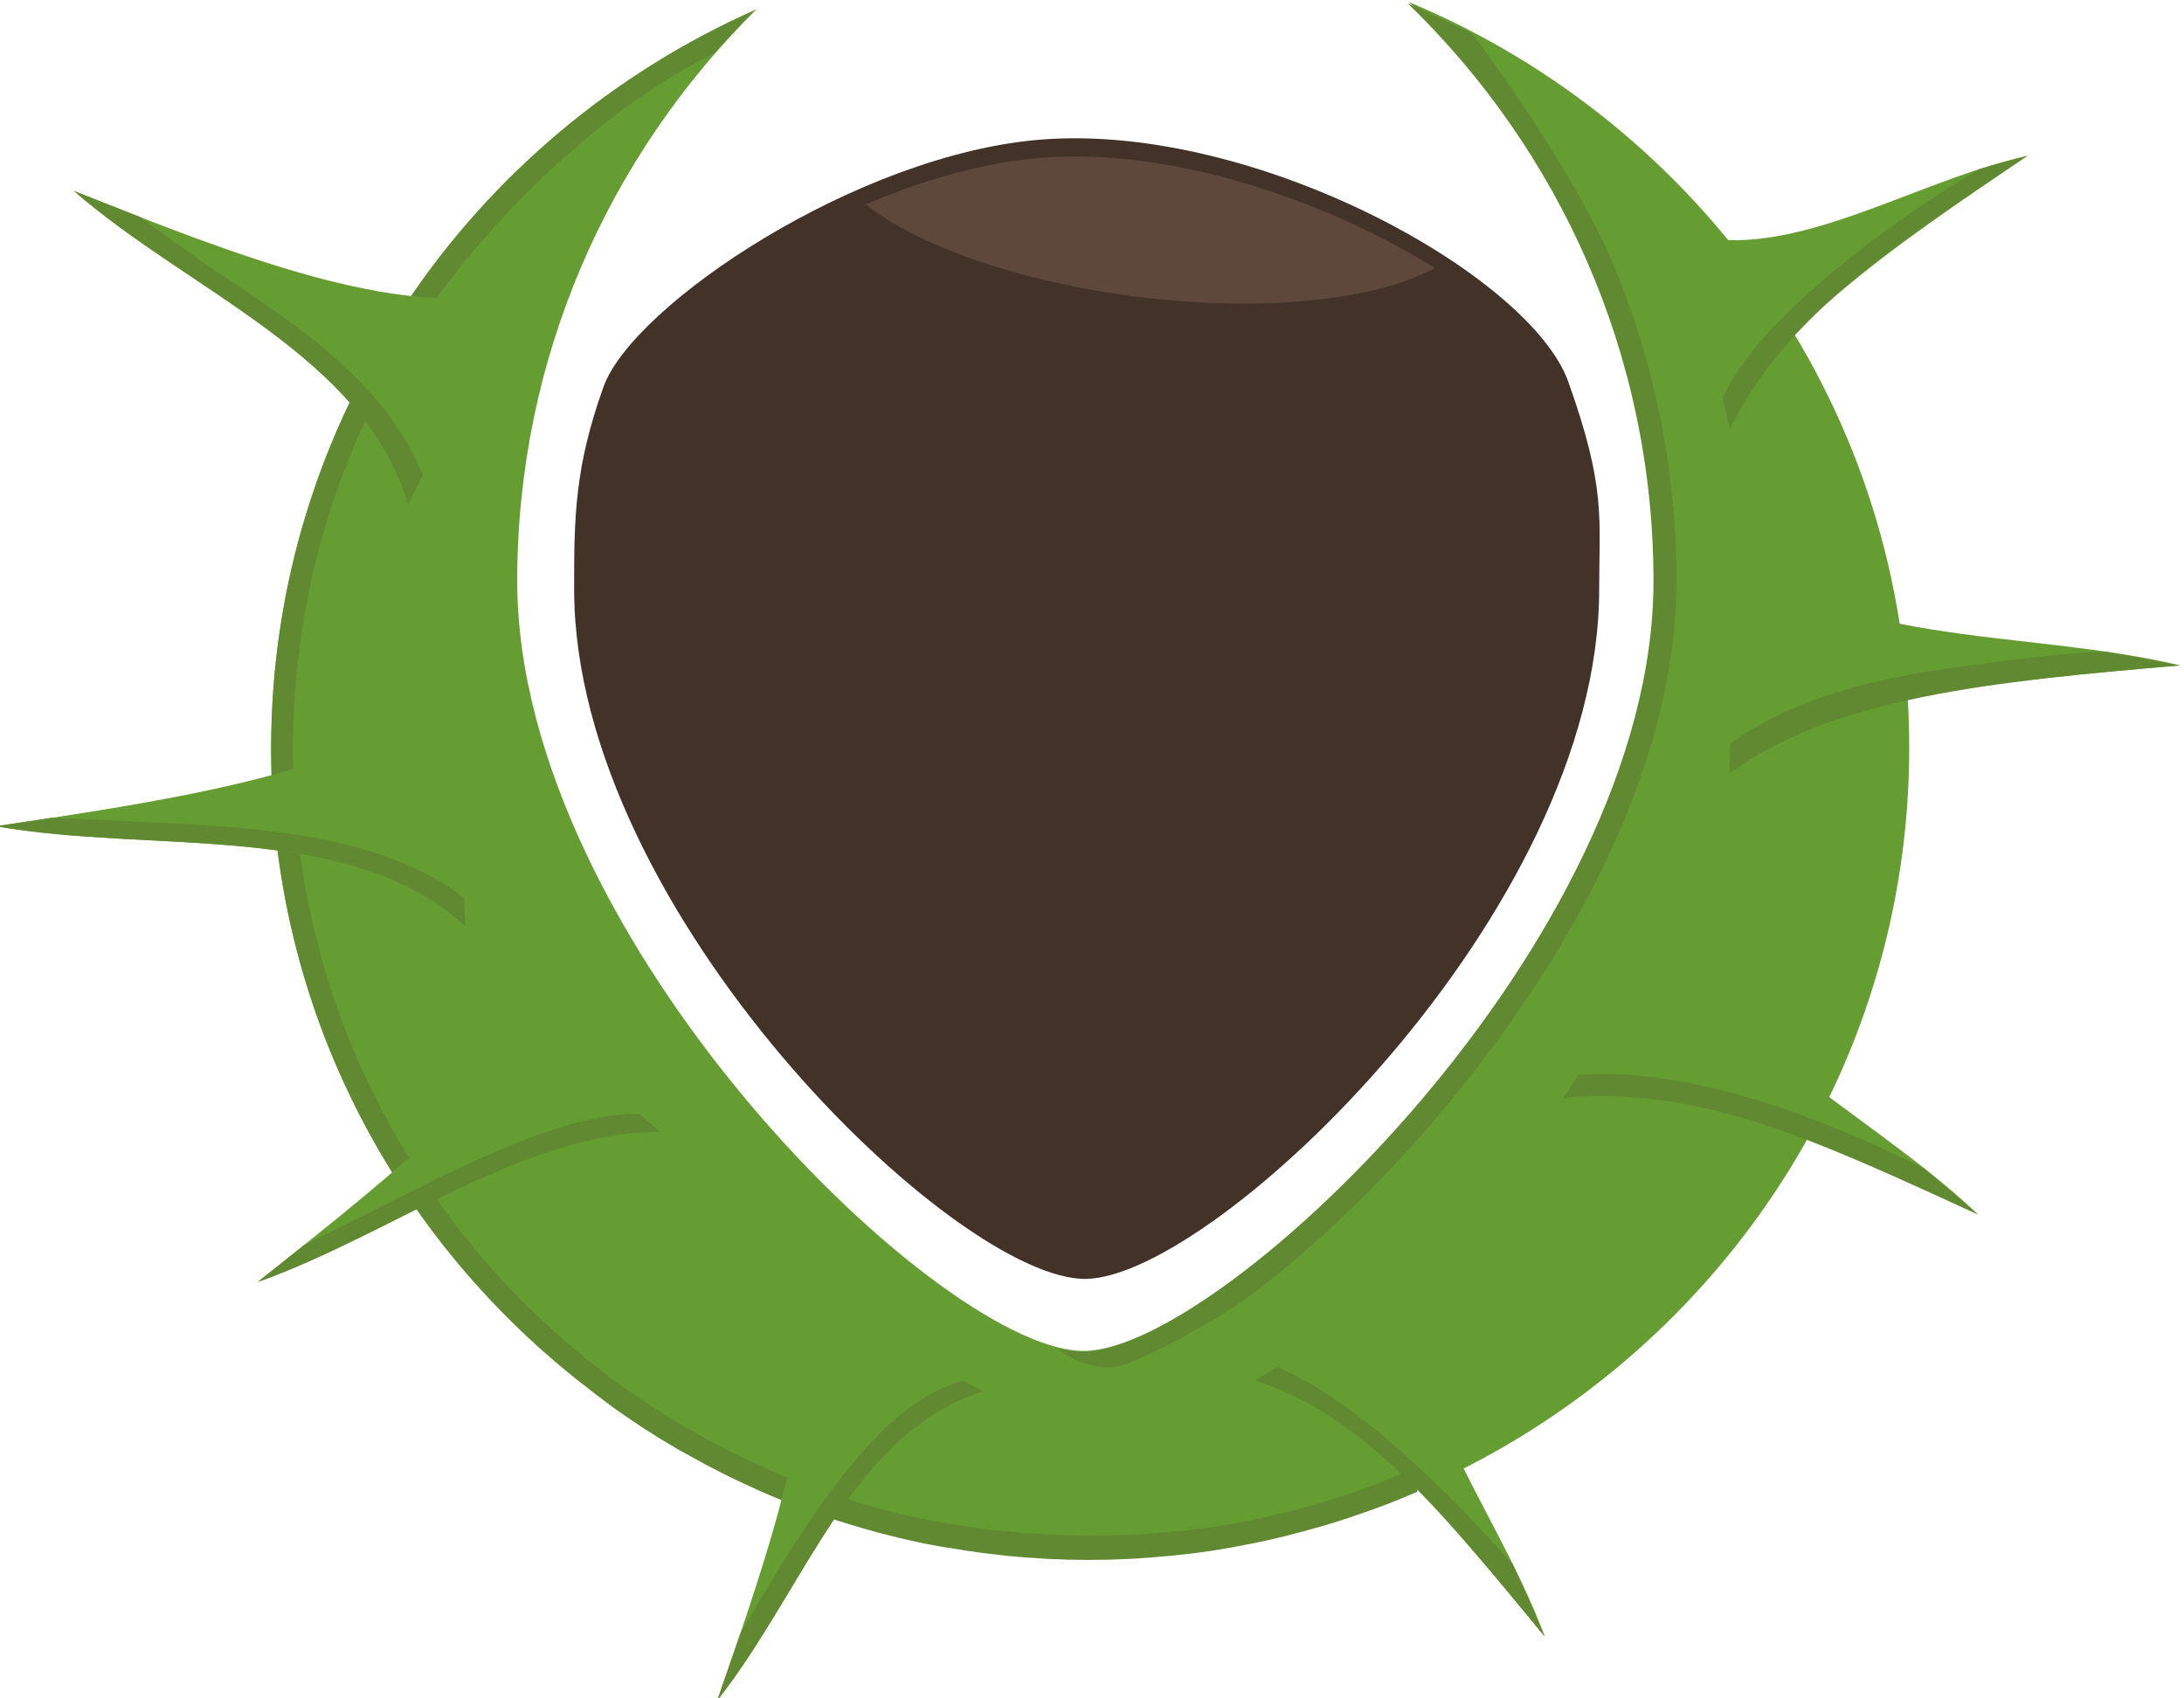 <svg xmlns="http://www.w3.org/2000/svg" viewBox="0 0 54 42"><path fill="#423228" d="M14.923 9.563c-.725 2.019-.727 3.273-.727 5.014 0 7.978 9.479 17.128 12.673 17.049 3.193-.079 12.671-9.071 12.671-17.049 0-1.784.174-2.507-.763-5.134-.936-2.628-7.7-6.395-13.002-5.994-4.554.344-10.128 4.095-10.852 6.114z"/><path fill="#5e483c" d="M35.476 6.627c-2.669-1.659-6.459-2.974-9.702-2.728-1.417.107-2.934.545-4.373 1.157 1.304 1.021 3.774 1.906 6.672 2.276 3.154.402 5.966.089 7.406-.706h-.003z"/><path fill="#659d32" d="M27.982 38.502l.184-.011c.11-.007.222-.013.332-.021.059-.004.117-.01.175-.015.113-.01.225-.019.337-.03.063-.006.126-.014.19-.021.108-.011.216-.023.324-.036.063-.007.12-.017.176-.024.114-.015.222-.029.33-.045l.131-.021c.125-.02.25-.039.376-.062.04-.007.08-.015.12-.023.131-.023.256-.045.381-.071l.108-.023c.131-.027.256-.054.387-.083l.102-.025c.131-.03.256-.06.387-.093l.091-.024c.131-.039.262-.073.393-.107l.063-.023c.142-.039.279-.079.416-.124l.057-.017.416-.135c.023-.006.04-.017.063-.023.137-.051.273-.096.41-.146l.04-.017c.142-.056.285-.107.427-.163l.028-.011c.142-.056.29-.118.433-.175l.011-.006c.148-.062.296-.124.438-.191l.023-.011c7.002-3.147 11.875-10.127 11.875-18.233 0-8.292-5.1-15.407-12.37-18.441 3.751 3.637 6.073 8.698 6.073 14.299 0 8.917-10.611 18.936-14.049 19.056-3.467.139-14.072-10.123-14.072-19.039 0-5.517 2.257-10.512 5.909-14.132C11.63 3.358 6.706 10.366 6.706 18.514c0 6.451 3.089 12.189 7.883 15.849l.002.003c.125.096.252.191.379.287l.006.006c.125.096.252.186.381.276l.011.006c.125.09.256.174.384.259.006.006.011.006.016.011.128.084.256.169.387.248l.021.017.387.236.028.011c.128.079.256.152.387.225l.034.017c.129.073.256.141.387.214l.043.023.385.197.051.028.381.186c.021.009.042.017.063.028.125.056.25.115.377.171l.073.034c.124.055.248.107.373.158l.083.034c.122.051.245.1.368.146l.093.034c.12.049.241.095.364.135l.105.039c.118.039.237.082.356.121l.117.039c.117.039.233.079.35.113l.129.039.344.101.141.039c.112.032.222.062.336.09l.156.038c.108.026.216.052.324.077l.165.039.319.068.176.034c.102.021.205.039.307.056l.199.034c.097.017.194.034.296.047.074.011.142.023.216.031.091.011.182.026.279.038l.239.025c.085.011.176.019.262.028.08.006.165.013.25.023.085.006.171.014.256.02.091.007.188.011.279.017l.233.017c.102.006.211.011.319.014.063.004.131.006.194.006.171.006.347.006.518.006.171 0 .347 0 .524-.006l.131-.006c.125 0 .256-.006.381-.011l.028-.027z"/><path fill="#618931" d="M27.498 33.812c.453 0 2.536-1.124 3.326-1.709 1.579-1.165 3.27-2.781 4.763-4.543 1.685-1.993 3.108-4.143 4.099-6.226 1.173-2.454 1.765-4.796 1.765-6.963 0-2.815-.564-5.539-1.679-8.106C39.1 4.717 37.41 2.15 36.391.822L34.803.079c3.751 3.631 6.08 8.691 6.08 14.292 0 8.917-10.611 18.936-14.049 19.06-.359 0-.655-.079-.677-.079 0 0 .495.467 1.338.467l.003-.007zM18.694.238C11.627 3.36 6.703 10.37 6.703 18.517c0 6.451 3.089 12.189 7.883 15.849l.002.006c.125.096.252.191.38.287l.006.006c.125.096.25.186.381.276l.011.006c.125.09.256.174.381.259.006.006.011.006.011.011.125.084.256.169.387.248l.017.011c.125.084.256.158.387.236l.028.017c.125.079.256.152.387.225l.036.016c.125.073.256.146.387.214l.04.023.381.197.051.028.381.186c.023.011.04.017.063.028.125.056.25.118.376.175l.074.034c.125.056.245.107.37.158l.08.034c.12.051.245.101.364.146l.091.034c.12.051.239.096.364.135l.102.039c.12.045.233.084.353.124l.114.039c.12.039.233.079.353.113l.127.039c.114.034.228.068.347.101l.138.039c.114.034.222.062.336.09l.157.039c.108.028.216.056.324.079l.171.039.313.068.182.034c.102.019.205.039.307.056l.199.028c.097.017.197.034.296.05.074.011.148.023.22.031.096.017.188.028.279.039l.239.028c.091.011.176.023.268.032.085.011.171.017.25.023.085.006.171.017.262.023l.279.017.233.017c.108.006.216.01.323.011l.194.01c.173.004.347.006.518.006.176 0 .35-.002.524-.006l.134-.006c.131-.006.256-.008.387-.014l.183-.011c.11-.01.222-.017.332-.023l.176-.017c.108-.009.222-.017.336-.028.063-.006.125-.014.188-.021.108-.011.214-.023.319-.036.06-.006.12-.017.176-.023.108-.017.221-.028.33-.045l.125-.023c.125-.02.25-.039.375-.062.04-.006.08-.015.117-.023.127-.023.254-.048.381-.073.038-.008.074-.017.108-.023l.387-.084.102-.025c.127-.028.256-.062.381-.096l.091-.023c.131-.034.262-.068.393-.107l.063-.017c.142-.039.279-.079.416-.121l.057-.017c.137-.045.279-.09.416-.135.02-.006.04-.011.06-.023.137-.045.273-.09.41-.141l.034-.011c.142-.051.285-.104.424-.158l.028-.011c.142-.056.287-.113.429-.174l.25-.107-.017-.608-.014.006-.006.002c-.137.062-.282.124-.425.183l-.017.006c-.131.056-.268.113-.416.169-.011.006-.017.006-.023.011l-.011.003c-.125.051-.26.101-.41.158h-.002l-.017.006-.011.006-.398.135-.031.011-.023.007c-.12.039-.247.079-.404.129l-.037.011c-.006.001-.015.006-.023.006l-.398.118-.043.011-.023.006c-.131.035-.262.07-.381.101l-.046.011c-.011.006-.028.008-.04.011-.131.034-.268.068-.376.09l-.051.011c-.017.006-.028.008-.046.011-.125.028-.25.056-.37.081l-.057.011-.05.011c-.115.023-.235.045-.37.069l-.057.011-.054.011c-.12.019-.245.039-.364.056l-.059.01-.063.011-.262.034-.057.006-.071.007-.102.015-.233.024-.08.008-.08.006-.102.011c-.091.008-.184.017-.285.024l-.042.005-.074.006-.097.006-.256.017-.068.004h-.085l-.097.006c-.116.006-.233.011-.359.014h-.013l-.068.002h-.057c-.171.002-.342.006-.509.006-.165 0-.336-.003-.501-.006l-.108-.006-.085-.003-.063-.003-.252-.009-.137-.01-.091-.006-.085-.006-.188-.011-.171-.017-.08-.006-.076-.006-.165-.015-.176-.017-.08-.007-.074-.01-.154-.017-.199-.026-.074-.011-.076-.011-.135-.017c-.08-.011-.158-.023-.239-.039l-.05-.006-.074-.014-.12-.017c-.085-.014-.171-.03-.256-.047l-.046-.006-.068-.011-.106-.023c-.089-.017-.176-.034-.268-.056l-.04-.009-.067-.017-.097-.017c-.106-.023-.214-.045-.317-.073l-.074-.017-.081-.017-.324-.087-.057-.017-.08-.023c-.116-.033-.233-.068-.334-.096l-.057-.017-.063-.021c-.114-.034-.228-.073-.338-.107l-.051-.017-.063-.021c-.122-.039-.245-.082-.347-.118l-.047-.017-.057-.019c-.102-.037-.211-.079-.353-.132l-.04-.017-.051-.017c-.105-.039-.219-.084-.359-.141l-.04-.017-.04-.017c-.105-.045-.216-.09-.361-.156l-.034-.011-.034-.017-.364-.169-.036-.017-.023-.011c-.108-.056-.233-.113-.37-.18l-.023-.011-.023-.017c-.114-.056-.233-.118-.37-.191l-.034-.017-.011-.006c-.12-.062-.245-.129-.376-.203l-.017-.008-.017-.011c-.12-.068-.245-.138-.376-.214l-.02-.011-.006-.006c-.122-.073-.245-.146-.376-.229l-.017-.011-.006-.003c-.125-.079-.253-.159-.376-.239l-.002-.002-.006-.002-.006-.006c-.125-.081-.25-.166-.376-.253l-.011-.006c-.125-.084-.25-.175-.372-.265h-.006c-.124-.09-.245-.183-.368-.276l-.011-.011c-2.34-1.796-4.264-4.104-5.579-6.693-.672-1.323-1.191-2.724-1.54-4.166-.361-1.48-.544-3.012-.544-4.551 0-3.828 1.127-7.532 3.253-10.712 1.509-2.257 4.294-5.08 7.15-6.477l1.02-1.092.028.003z"/><path fill="#659d32" d="M11.288 17.046C8.913 19.087 4.41 19.761-.1 20.432c3.939.691 8.727-.152 11.596 2.469l-.211-5.854.003-.001zm-1.195-4.571l2.578-5.242c-2.888.649-6.864-.927-10.842-2.51 2.876 2.503 7.162 4.069 8.264 7.752zM6.376 31.701c3.754-1.337 7.423-4.409 11.285-3.564l-3.302-4.928c-.955 2.916-4.466 5.702-7.984 8.489l.001.003zm11.359 10.348c2.175-2.759 3.486-6.88 6.746-7.927l-4.723-2.499c.635 2.782-.692 6.602-2.023 10.426zm23.051-20.346l-3.275 4.945c3.162-.397 7.275 1.488 11.391 3.379-2.845-2.706-7.293-4.607-8.116-8.324zm-5.851 8.84l-4.528 2.865c2.678.856 5.234 3.957 7.788 7.063-1.224-3.304-4.04-6.543-3.26-9.928zm7.548-17.264l-.179 5.855c2.51-1.891 7.047-2.287 11.596-2.679-3.883-.932-8.721-.386-11.408-3.176h-.009zm7.641-9.424c-3.116.675-6.566 3.156-9.263 1.558l1.339 5.709c1.383-2.835 4.65-5.052 7.924-7.267z"/><path fill="#618931" d="M-.099 20.432c3.939.69 8.729-.152 11.599 2.468l-.025-.7c-2.089-1.589-5.173-1.735-7.763-1.871l-2.439-.104-1.372.207zM1.829 4.723c2.876 2.504 7.162 4.07 8.264 7.753l.36-.732C9.472 9.31 7.02 7.832 4.998 6.478L3.46 5.364l-1.631-.641zm13.985 22.818c-1.813 0-4.042 1.119-6.197 2.2l-2.106 1.055-1.133.906c3.307-1.179 6.575-3.71 9.933-3.71l-.507-.45.01-.001zm1.921 14.508c2.175-2.759 3.315-6.598 6.575-7.646l-.478-.253c-2.291.505-4.383 4.336-5.518 6.22l-.579 1.679zm19.675-3.355c-1.583-1.795-3.901-4.094-5.846-4.89l-.531.336c2.678.856 4.607 3.225 7.162 6.331l-.785-1.777zM48.937 4.182C46.78 5.45 43.444 7.893 42.59 9.854l.179.761c1.384-2.834 4.082-4.544 7.355-6.761m-7.365 15.28c2.507-1.891 6.591-2.287 11.136-2.679l-1.831-.34c-1.087.006-4.161.436-4.837.565-1.816.346-3.25.843-4.446 1.711l-.022.743zm4.845 9.778c-2.397-1.211-5.784-2.54-8.573-2.333l-.381.576c.287-.034.583-.051.886-.051 3.025 0 5.624 1.21 9.365 2.927l-1.298-1.115.001-.004z"/></svg>
